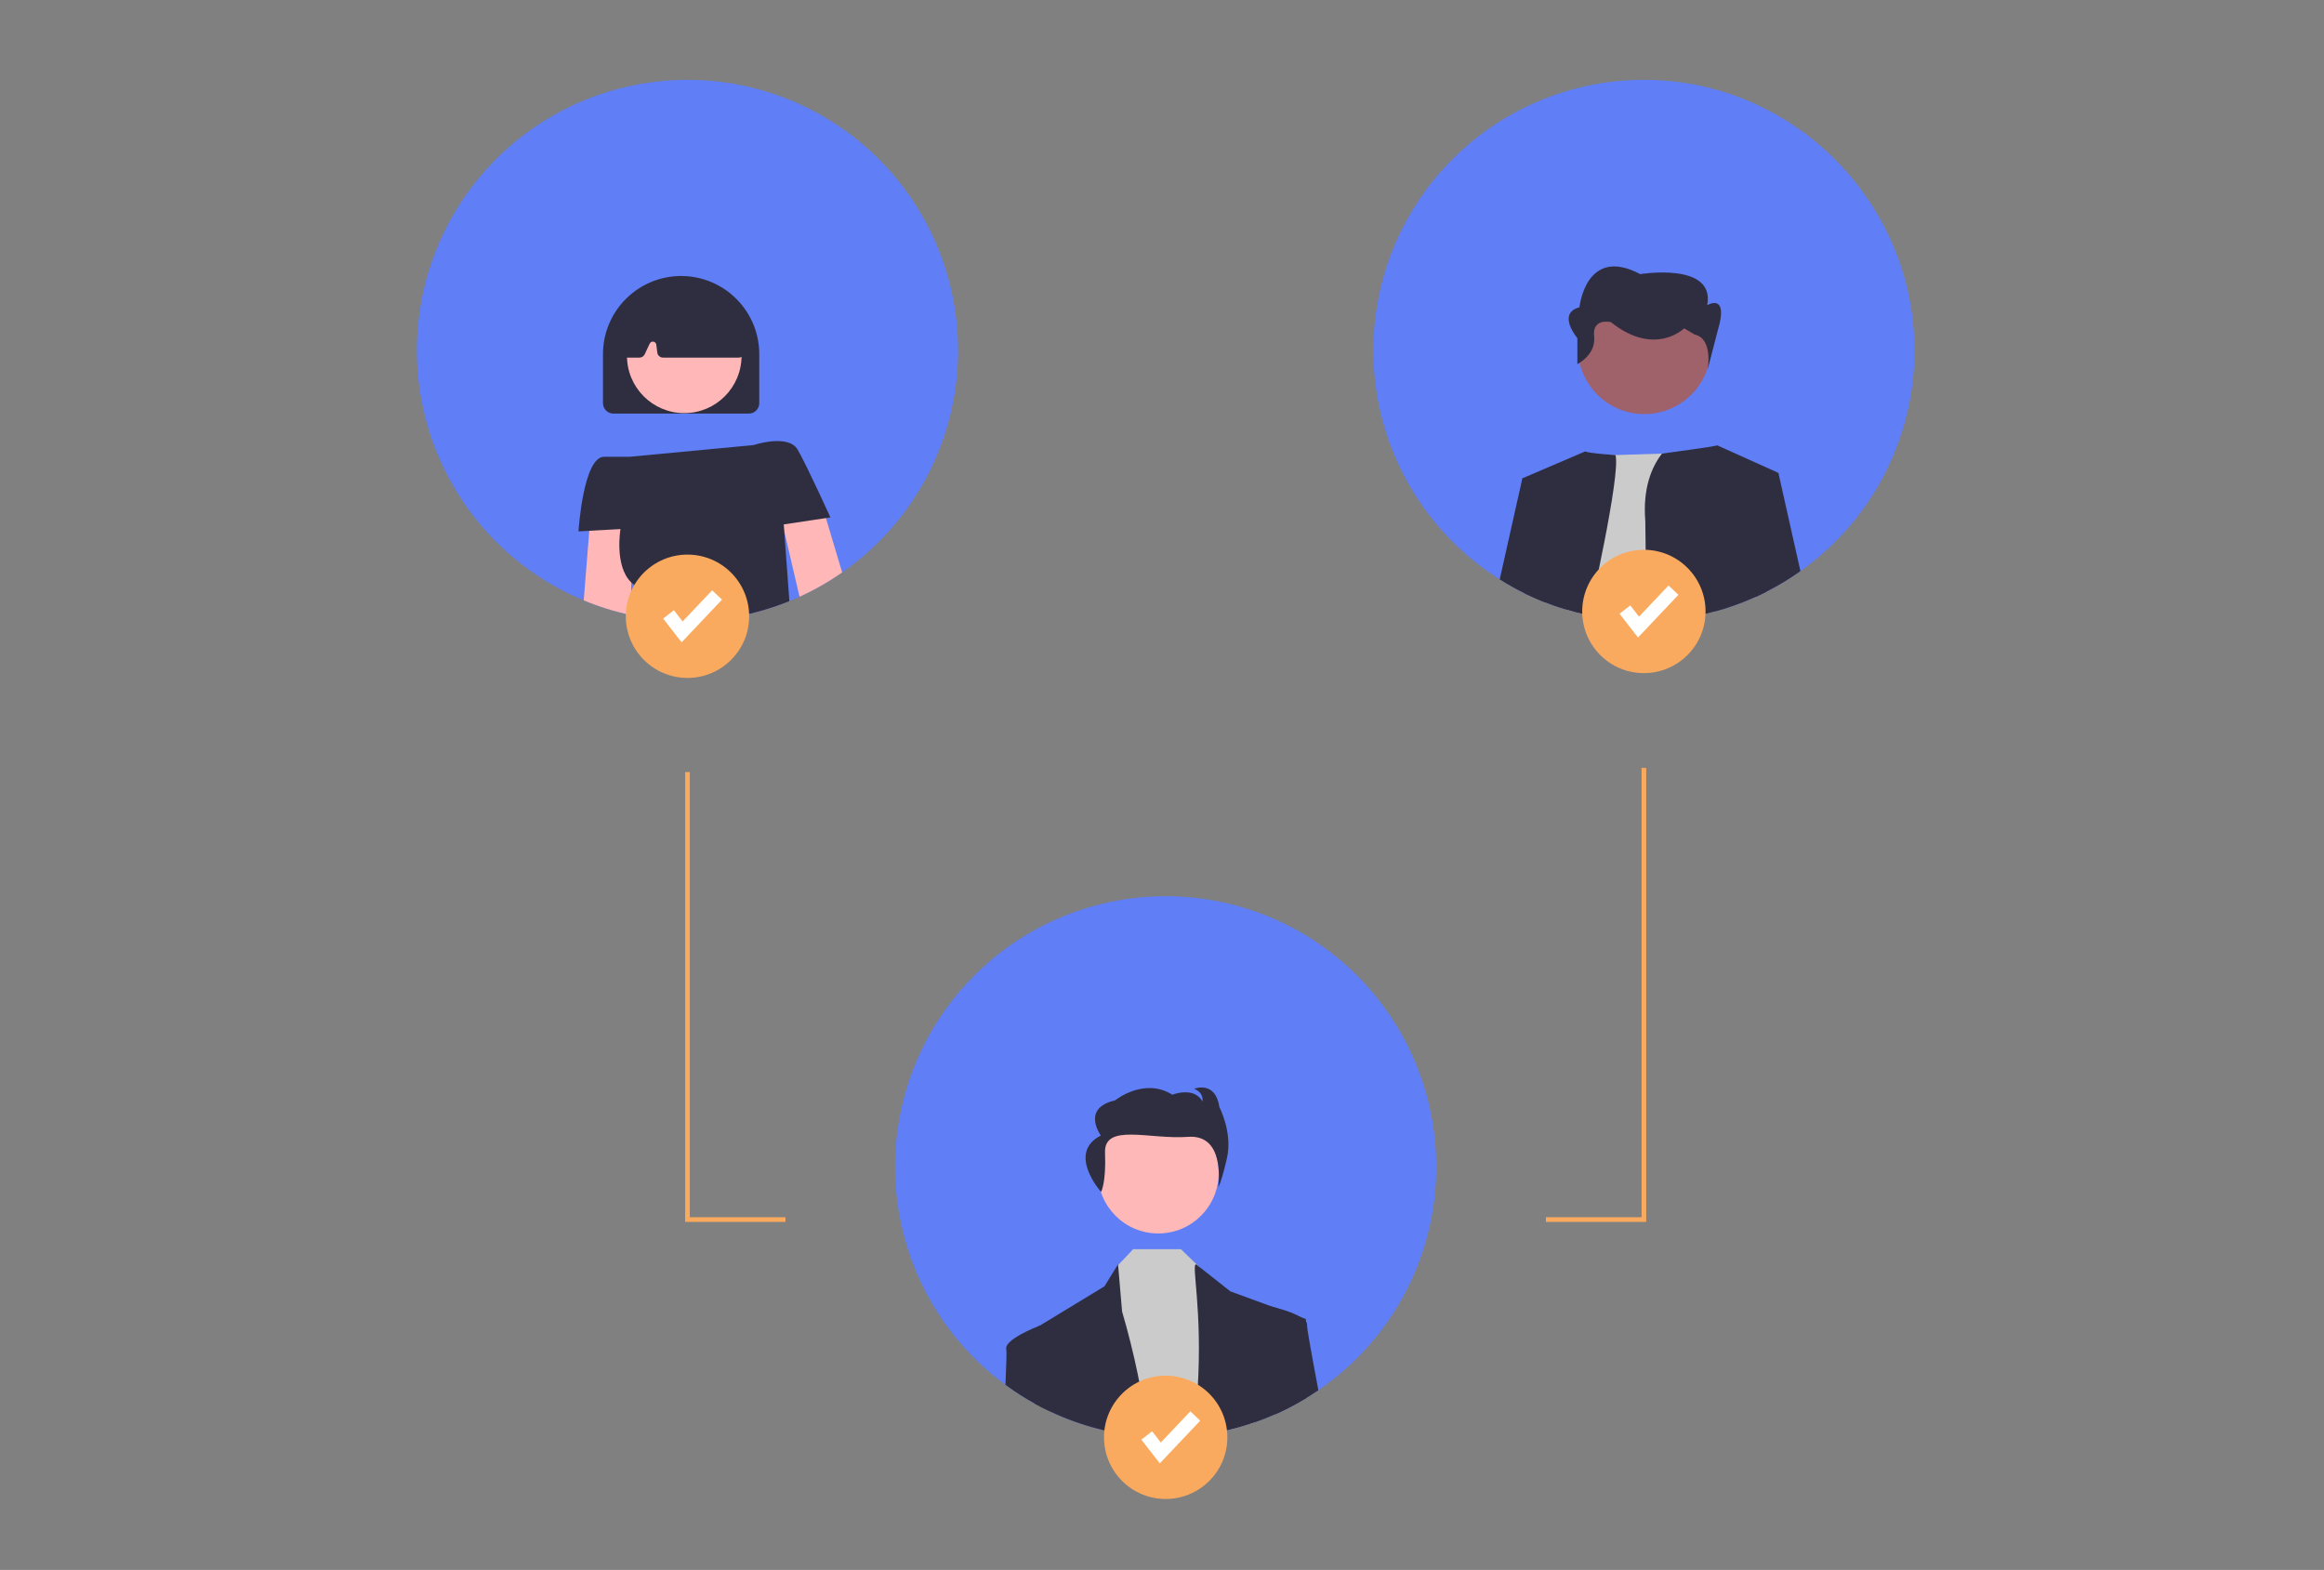 <svg width="262" height="177" viewBox="0 0 262 177" fill="none" xmlns="http://www.w3.org/2000/svg">
<rect x="0" y="0" width="262" height="177" fill="#808080" stroke="none"/>
<g clip-path="url(#clip0_1378:4160)">
<path d="M108.011 39.505C108.014 44.422 106.828 49.268 104.552 53.627C102.277 57.986 98.98 61.73 94.943 64.538C93.806 65.334 92.616 66.05 91.38 66.681C90.97 66.891 90.557 67.091 90.136 67.281C89.757 67.454 89.376 67.617 88.989 67.772C84.195 69.714 78.986 70.409 73.85 69.792C72.961 69.687 72.084 69.542 71.218 69.358C71.181 69.35 71.141 69.343 71.105 69.335C69.291 68.951 67.517 68.399 65.805 67.686C60.704 65.568 56.273 62.105 52.986 57.666C49.698 53.228 47.677 47.98 47.139 42.482C46.6 36.985 47.565 31.445 49.928 26.452C52.292 21.46 55.967 17.203 60.561 14.136C65.154 11.069 70.495 9.306 76.012 9.036C81.529 8.767 87.016 10 91.887 12.604C96.758 15.208 100.83 19.086 103.67 23.824C106.51 28.562 108.01 33.982 108.011 39.505V39.505Z" fill="#607EF5"/>
<path d="M83.122 33.812C83.096 33.78 83.067 33.751 83.038 33.722C81.408 32.077 79.195 31.14 76.879 31.117C74.563 31.093 72.331 31.984 70.668 33.596C70.65 33.612 70.634 33.628 70.618 33.644C70.597 33.662 70.579 33.68 70.56 33.699C69.741 34.516 69.091 35.486 68.648 36.555C68.205 37.623 67.977 38.769 67.978 39.926V45.449C67.978 45.762 68.103 46.063 68.325 46.285C68.547 46.507 68.847 46.631 69.161 46.632H84.414C84.727 46.631 85.028 46.507 85.25 46.285C85.472 46.063 85.597 45.762 85.597 45.449V39.926C85.599 37.644 84.712 35.45 83.122 33.812V33.812Z" fill="#2F2E41"/>
<path d="M77.141 46.577C80.708 46.577 83.6 43.685 83.6 40.118C83.6 36.551 80.708 33.659 77.141 33.659C73.574 33.659 70.682 36.551 70.682 40.118C70.682 43.685 73.574 46.577 77.141 46.577Z" fill="#FFB7B7"/>
<path d="M83.93 39.568L83.167 34.24C83.144 34.077 83.06 33.928 82.933 33.822C82.89 33.788 82.843 33.759 82.794 33.736C78.888 31.908 74.928 31.908 71.023 33.73C70.971 33.754 70.922 33.785 70.878 33.822C70.862 33.836 70.847 33.851 70.831 33.867C70.727 33.975 70.662 34.115 70.647 34.264L70.137 39.6C70.128 39.691 70.138 39.783 70.168 39.87C70.197 39.957 70.243 40.037 70.305 40.105C70.404 40.214 70.538 40.286 70.684 40.31C70.719 40.318 70.755 40.321 70.791 40.32H72.085C72.21 40.32 72.333 40.284 72.438 40.217C72.544 40.15 72.629 40.055 72.682 39.942L73.242 38.743C73.278 38.665 73.338 38.601 73.414 38.561C73.489 38.52 73.576 38.506 73.66 38.519C73.745 38.532 73.823 38.573 73.882 38.635C73.942 38.697 73.979 38.776 73.989 38.861L74.1 39.745C74.12 39.903 74.198 40.049 74.317 40.155C74.438 40.261 74.592 40.32 74.752 40.32H83.28C83.392 40.321 83.501 40.292 83.598 40.236C83.666 40.2 83.726 40.152 83.777 40.094C83.839 40.023 83.884 39.939 83.911 39.848C83.937 39.757 83.944 39.662 83.93 39.568V39.568Z" fill="#2F2E41"/>
<path d="M93.113 58.411L94.943 64.538C93.806 65.334 92.615 66.05 91.38 66.681C90.97 66.891 90.557 67.091 90.136 67.281L88.24 59.152L87.504 55.999L92.237 55.473L93.113 58.411Z" fill="#FFB7B7"/>
<path d="M71.331 57.393L71.173 65.671L71.105 69.335C69.291 68.951 67.517 68.399 65.805 67.686L66.434 59.844L66.592 57.866L71.331 57.393Z" fill="#FFB7B7"/>
<path d="M93.113 58.411L88.358 59.123L88.416 59.904L88.989 67.772C84.195 69.714 78.986 70.409 73.85 69.792C72.961 69.687 72.084 69.542 71.217 69.358C71.607 67.722 71.943 66.25 71.528 65.961C71.403 65.873 71.284 65.776 71.173 65.671C69.234 63.823 69.95 59.649 69.95 59.649L66.434 59.844L65.216 59.912C65.216 59.912 65.742 51.497 68.109 51.497H71.002L84.939 50.182C84.939 50.182 88.884 48.867 89.936 50.708C90.488 51.673 91.472 53.719 92.284 55.449C93.021 57.022 93.618 58.334 93.618 58.334L93.113 58.411Z" fill="#2F2E41"/>
<path d="M215.829 39.841C215.78 44.658 214.589 49.395 212.354 53.662C210.119 57.93 206.905 61.606 202.974 64.391C202.905 64.438 202.834 64.488 202.763 64.538C202.69 64.591 202.613 64.643 202.537 64.693C202.095 64.998 201.645 65.29 201.185 65.569C200.539 65.963 199.877 66.334 199.2 66.681C199.179 66.692 199.155 66.702 199.134 66.713C198.745 66.913 198.352 67.102 197.956 67.281C197.943 67.286 197.932 67.291 197.919 67.296C197.827 67.339 197.73 67.383 197.635 67.423C196.902 67.749 196.152 68.046 195.389 68.309C194.74 68.538 194.081 68.743 193.412 68.924C192.044 69.302 190.651 69.581 189.244 69.761C188.044 69.915 186.835 69.998 185.625 70.008C185.525 70.01 185.425 70.01 185.325 70.01C184.665 70.01 184.008 69.989 183.358 69.947C182.79 69.91 182.228 69.861 181.67 69.792C180.81 69.69 179.961 69.553 179.124 69.374C179.088 69.369 179.051 69.361 179.014 69.353C178.985 69.348 178.954 69.34 178.925 69.335C178.083 69.158 177.255 68.943 176.442 68.696C175.677 68.464 174.926 68.203 174.188 67.912C173.999 67.838 173.812 67.765 173.626 67.686C173.16 67.491 172.7 67.289 172.248 67.07C172.116 67.01 171.987 66.947 171.858 66.884C171.422 66.671 170.991 66.447 170.57 66.21C170.062 65.929 169.563 65.634 169.074 65.324C168.456 64.935 167.851 64.525 167.264 64.091C162.054 60.263 158.195 54.878 156.243 48.714C154.292 42.551 154.349 35.926 156.407 29.797C158.464 23.668 162.416 18.351 167.692 14.613C172.968 10.876 179.294 8.911 185.759 9.003C202.487 9.235 216.009 23.113 215.829 39.841Z" fill="#607EF5"/>
<path d="M178.925 69.335C178.083 69.158 177.255 68.943 176.442 68.695L179.232 51.394L182.122 51.305L187.363 51.139L190.051 51.055C190.051 51.055 191.958 59.434 193.412 68.924C192.044 69.302 190.651 69.581 189.244 69.761C188.044 69.915 186.835 69.998 185.625 70.008C185.525 70.01 185.425 70.01 185.325 70.01C184.665 70.01 184.008 69.989 183.358 69.947C182.79 69.91 182.228 69.861 181.67 69.792C180.81 69.69 179.961 69.553 179.124 69.374C179.088 69.369 179.051 69.361 179.014 69.353C178.985 69.348 178.954 69.34 178.925 69.335Z" fill="#CBCBCB"/>
<path d="M179.124 69.374C179.088 69.369 179.051 69.361 179.014 69.353C178.985 69.348 178.953 69.34 178.925 69.335C178.083 69.158 177.255 68.943 176.442 68.696C175.677 68.464 174.925 68.203 174.188 67.912C173.999 67.838 173.812 67.765 173.625 67.686C173.16 67.491 172.7 67.289 172.248 67.07C172.116 67.01 171.987 66.947 171.858 66.884L171.627 53.929L178.727 50.887C178.727 50.887 178.751 51.076 182.122 51.305C182.764 53.398 179.124 69.374 179.124 69.374Z" fill="#2F2E41"/>
<path d="M200.347 53.317L199.008 60.351L199.134 66.713C198.745 66.913 198.352 67.102 197.956 67.281C197.943 67.286 197.932 67.291 197.919 67.296C197.827 67.339 197.73 67.383 197.635 67.423C196.902 67.749 196.152 68.046 195.389 68.309C194.74 68.538 194.081 68.743 193.412 68.924C192.044 69.302 190.651 69.581 189.244 69.761C188.043 69.915 186.835 69.998 185.625 70.008L185.486 58.734C185.191 55.1 186.167 52.696 187.363 51.139C193.741 50.287 193.599 50.211 193.599 50.211L200.36 53.254L200.347 53.317Z" fill="#2F2E41"/>
<path d="M174.67 54.944L174.188 67.912C173.999 67.838 173.812 67.765 173.625 67.686C173.16 67.491 172.7 67.289 172.248 67.07C172.116 67.01 171.987 66.947 171.858 66.884C171.422 66.671 170.991 66.447 170.57 66.21C170.062 65.929 169.563 65.634 169.073 65.324L171.627 53.929L174.67 54.944Z" fill="#2F2E41"/>
<path d="M202.974 64.391C202.905 64.438 202.834 64.488 202.763 64.538C202.69 64.591 202.614 64.643 202.537 64.693C202.095 64.998 201.645 65.29 201.186 65.569C200.539 65.963 199.877 66.334 199.2 66.681C199.179 66.692 199.155 66.702 199.134 66.713C198.733 66.919 198.329 67.113 197.92 67.297L197.919 67.296L197.438 54.285L200.347 53.317L200.481 53.272L202.974 64.391Z" fill="#2F2E41"/>
<path d="M192.584 41.275C193.752 37.289 191.477 33.112 187.5 31.946C183.524 30.78 179.354 33.067 178.185 37.053C177.016 41.04 179.292 45.217 183.268 46.382C187.244 47.548 191.415 45.261 192.584 41.275Z" fill="#9F616A"/>
<path d="M177.828 41.05V38.123C177.828 38.123 175.468 35.343 178.064 34.642C178.064 34.642 178.773 27.639 184.91 30.907C184.91 30.907 193.409 29.506 192.464 34.409C192.464 34.409 194.589 33.129 193.881 36.397L192.511 41.662C192.511 41.662 193.173 38.184 191.048 37.717L189.868 37.017C189.868 37.017 186.563 40.285 181.605 36.317C181.605 36.317 179.481 35.81 179.717 37.911C179.953 40.012 177.828 41.05 177.828 41.05Z" fill="#2F2E41"/>
<path d="M161.92 131.547C161.924 136.464 160.738 141.309 158.462 145.669C156.187 150.028 152.89 153.771 148.853 156.58C148.78 156.632 148.703 156.685 148.627 156.735C148.185 157.04 147.735 157.332 147.275 157.61C146.628 158.005 145.967 158.376 145.29 158.723C144.88 158.933 144.467 159.133 144.046 159.322C143.941 159.37 143.833 159.42 143.725 159.464C142.991 159.79 142.242 160.088 141.479 160.351C139.487 161.049 137.427 161.536 135.334 161.802C134.034 161.969 132.725 162.053 131.415 162.052C130.755 162.052 130.098 162.031 129.448 161.989C128.88 161.952 128.317 161.902 127.76 161.834C126.863 161.726 125.977 161.581 125.104 161.395C125.075 161.389 125.043 161.381 125.014 161.376C123.201 160.993 121.427 160.441 119.715 159.727C119.25 159.533 118.79 159.33 118.337 159.112C117.767 158.844 117.208 158.557 116.66 158.252C111.951 155.651 108.014 151.85 105.248 147.237C102.482 142.623 100.985 137.36 100.909 131.981C100.832 126.602 102.18 121.298 104.815 116.608C107.449 111.918 111.277 108.008 115.91 105.274C120.543 102.541 125.817 101.081 131.196 101.042C136.575 101.004 141.869 102.389 146.541 105.056C151.212 107.724 155.095 111.579 157.796 116.231C160.497 120.884 161.92 126.167 161.92 131.547V131.547Z" fill="#607EF5"/>
<path d="M130.577 139.065C134.339 139.065 137.389 136.015 137.389 132.253C137.389 128.491 134.339 125.441 130.577 125.441C126.815 125.441 123.766 128.491 123.766 132.253C123.766 136.015 126.815 139.065 130.577 139.065Z" fill="#FFB8B8"/>
<path d="M127.76 161.834C126.863 161.726 125.977 161.581 125.104 161.395L125.932 142.755L126.051 142.631L127.747 140.84H133.14L135.131 142.768L135.299 142.934L139.557 147.012L141.479 160.351C139.488 161.049 137.428 161.536 135.334 161.802C134.034 161.969 132.725 162.053 131.415 162.052C130.755 162.052 130.098 162.031 129.448 161.989C128.88 161.952 128.318 161.902 127.76 161.834Z" fill="#CBCBCB"/>
<path d="M118.338 159.112C117.767 158.844 117.208 158.557 116.66 158.252C116.605 153.203 116.568 149.85 116.568 149.85L117.209 149.458C117.217 149.454 117.225 149.451 117.233 149.448L124.515 145.024L126.043 142.542L126.051 142.631L126.5 147.864C127.855 152.487 128.84 157.21 129.448 161.989C128.88 161.952 128.318 161.902 127.76 161.834C126.863 161.726 125.977 161.581 125.104 161.395C125.075 161.389 125.043 161.381 125.015 161.376C123.201 160.993 121.427 160.441 119.716 159.727C119.25 159.533 118.79 159.33 118.338 159.112Z" fill="#2F2E41"/>
<path d="M141.479 160.351C139.487 161.049 137.427 161.536 135.334 161.802C135.043 160.105 134.937 158.381 135.015 156.661C135.583 147.58 134.274 142.542 134.842 142.542L135.131 142.768L138.705 145.592L143.409 147.317H143.412L146.649 148.503L147.22 148.714V148.985C147.223 149.921 147.228 153.198 147.275 157.61C146.628 158.005 145.967 158.376 145.29 158.723C144.88 158.933 144.467 159.133 144.046 159.322C143.941 159.37 143.833 159.42 143.725 159.464C142.991 159.79 142.242 160.088 141.479 160.351Z" fill="#2F2E41"/>
<path d="M124.133 134.384C124.133 134.384 124.712 133.368 124.577 129.972C124.443 126.577 129.613 128.497 133.933 128.173C138.254 127.85 137.339 133.842 137.339 133.842C137.339 133.842 137.651 133.486 138.318 130.594C138.986 127.702 137.47 124.819 137.47 124.819C137.024 121.78 134.619 122.754 134.619 122.754C135.777 123.205 135.555 124.169 135.555 124.169C134.575 122.45 132.17 123.424 132.17 123.424C128.962 121.412 125.711 124.062 125.711 124.062C121.836 124.942 124.109 128.023 124.109 128.023C120.212 129.992 124.133 134.384 124.133 134.384Z" fill="#2F2E41"/>
<path d="M113.354 156.132C113.454 153.821 113.499 152.33 113.446 152.122C113.175 151.039 116.873 149.587 117.209 149.458C117.217 149.454 117.225 149.451 117.233 149.448L117.985 149.85L118.338 159.112C117.767 158.844 117.208 158.557 116.66 158.252C115.513 157.618 114.409 156.91 113.354 156.132V156.132Z" fill="#2F2E41"/>
<path d="M147.275 157.61C146.629 158.005 145.967 158.376 145.29 158.723C144.88 158.933 144.467 159.133 144.046 159.322C143.941 159.37 143.833 159.42 143.725 159.464L142.542 147.78L143.233 147.275C143.233 147.275 143.297 147.291 143.41 147.317H143.412C143.967 147.454 145.671 147.907 146.65 148.504C146.868 148.627 147.061 148.79 147.22 148.985C147.317 149.101 147.365 149.25 147.354 149.4C147.323 149.705 147.849 152.598 148.627 156.735C148.185 157.04 147.735 157.332 147.275 157.61Z" fill="#2F2E41"/>
<path d="M88.555 137.762H77.242V87.048H77.768V137.236H88.555V137.762Z" fill="#FAAA5F"/>
<path d="M185.59 137.762H174.278V137.236H185.065V86.578H185.59V137.762Z" fill="#FAAA5F"/>
<path d="M185.325 75.89C189.165 75.89 192.278 72.777 192.278 68.938C192.278 65.098 189.165 61.986 185.325 61.986C181.486 61.986 178.373 65.098 178.373 68.938C178.373 72.777 181.486 75.89 185.325 75.89Z" fill="#FAAA5F"/>
<path d="M184.663 71.873L182.582 69.197L183.792 68.256L184.777 69.523L188.106 66.009L189.219 67.064L184.663 71.873Z" fill="white"/>
<path d="M77.505 76.432C81.345 76.432 84.457 73.32 84.457 69.48C84.457 65.641 81.345 62.528 77.505 62.528C73.666 62.528 70.553 65.641 70.553 69.48C70.553 73.32 73.666 76.432 77.505 76.432Z" fill="#FAAA5F"/>
<path d="M76.843 72.415L74.762 69.74L75.972 68.798L76.957 70.065L80.286 66.552L81.399 67.606L76.843 72.415Z" fill="white"/>
<path d="M131.415 169C135.255 169 138.367 165.887 138.367 162.048C138.367 158.208 135.255 155.096 131.415 155.096C127.576 155.096 124.463 158.208 124.463 162.048C124.463 165.887 127.576 169 131.415 169Z" fill="#FAAA5F"/>
<path d="M130.753 164.983L128.672 162.307L129.882 161.366L130.867 162.633L134.196 159.119L135.309 160.174L130.753 164.983Z" fill="white"/>
</g>
<defs>
<clipPath id="clip0_1378:4160">
<rect width="168.831" height="160" fill="white" transform="translate(47 9)"/>
</clipPath>
</defs>
</svg>
